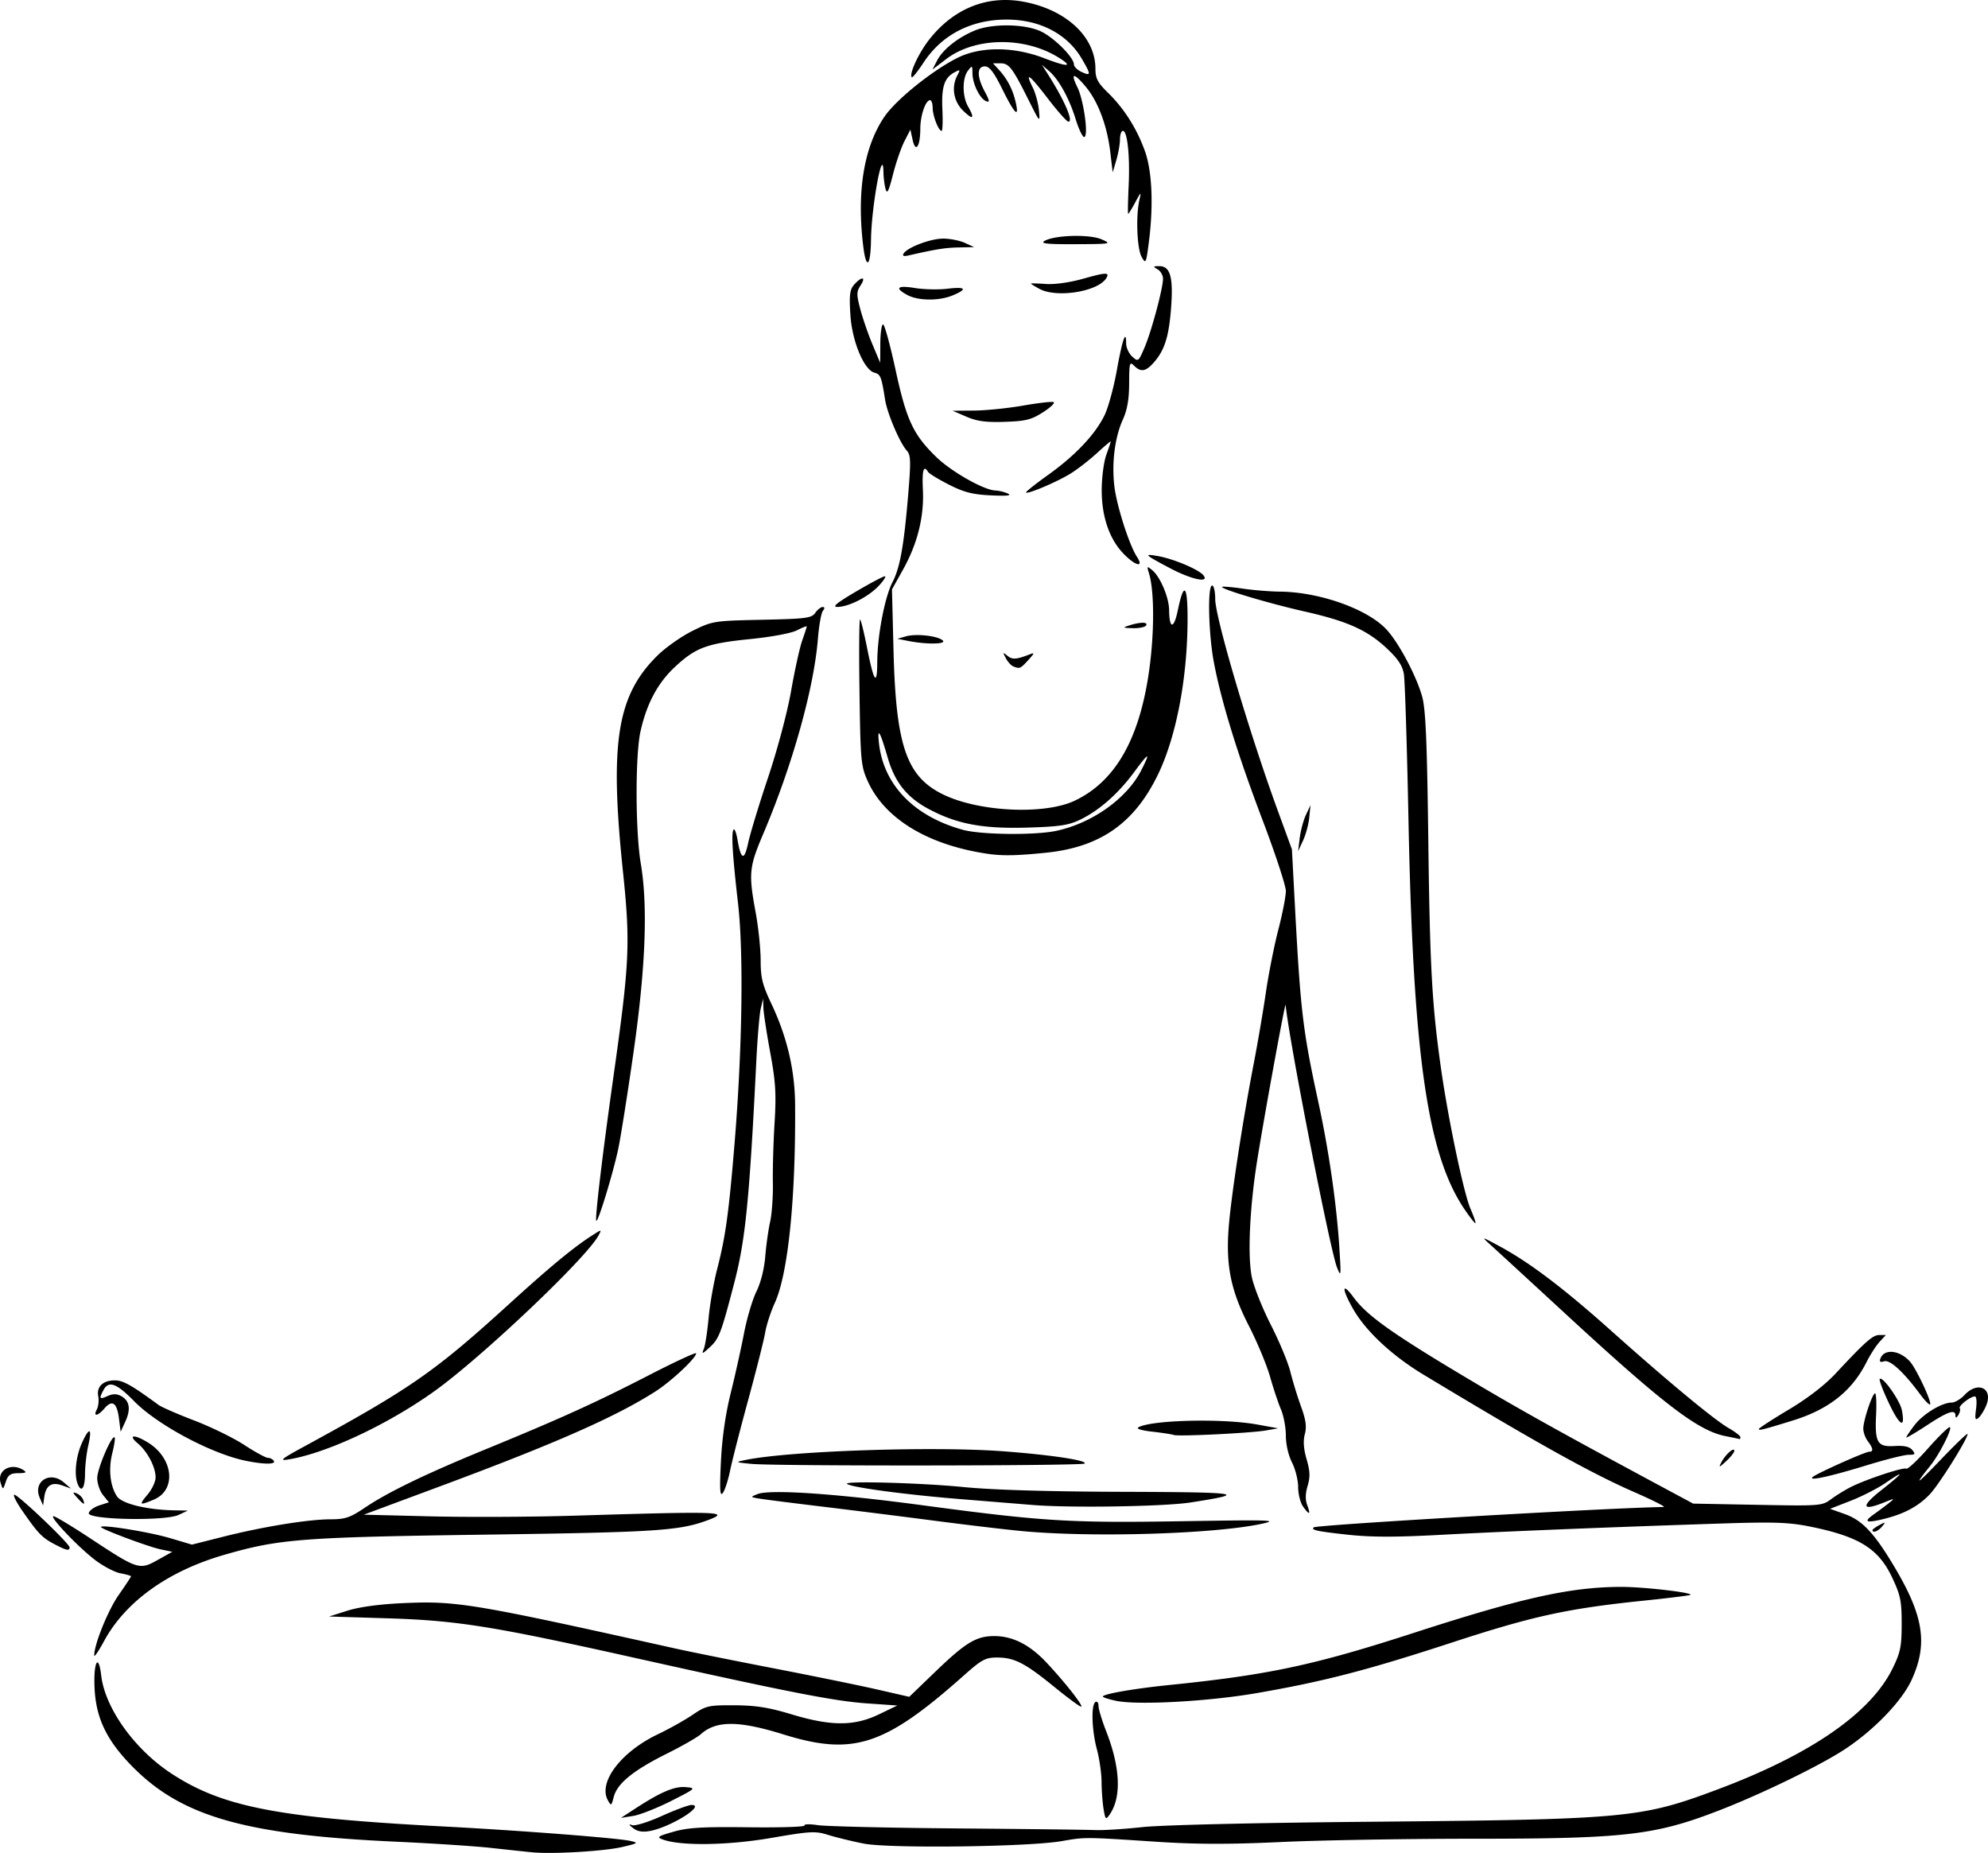 <svg xmlns="http://www.w3.org/2000/svg" width="647.261" height="603.219"><path d="M173.156 603.012c-2.2-.219-8.262-.865-13.47-1.436-5.21-.57-19.16-1.48-31-2.021-48.374-2.21-69.162-8.064-85.103-23.966-8.66-8.64-12.282-15.954-12.782-25.816-.435-8.57 1.249-11.934 2.152-4.303 1.269 10.708 10.913 24.132 22.993 32.002 16.622 10.83 34.7 14.325 88.71 17.151 24.52 1.284 56.326 3.741 60.5 4.675 2.824.632 2.677.749-2.5 1.979-5.863 1.393-22.87 2.393-29.5 1.735zm108-2.837c-3.85-.769-9.043-2.038-11.54-2.821-4.14-1.297-5.774-1.21-18.5.987-14.144 2.442-29.507 2.666-35.324.514-2.073-.767-1.669-1.06 3.51-2.54 4.699-1.344 9.536-1.628 24.509-1.44 10.26.129 18.425-.138 18.143-.593-.281-.455 1.674-.5 4.345-.1 2.672.401 23.082.88 45.357 1.065 22.275.184 42.525.426 45 .538 2.475.111 9.362-.323 15.303-.966 6.347-.687 36.87-1.405 74-1.74 83.73-.757 88.297-1.18 113.2-10.503 30.428-11.39 49.943-24.887 57.066-39.467 2.541-5.202 2.931-7.131 2.931-14.5 0-7.445-.387-9.318-3.123-15.092-4.45-9.39-10.753-13.3-26.65-16.527-6.785-1.377-11.644-1.56-27.727-1.045-34.802 1.116-72.053 2.614-92.563 3.722-14.846.802-22.776.785-30.494-.064-9.903-1.09-11.817-1.507-10.86-2.369.92-.826 97.19-6.425 113.917-6.625.825-.01-3.45-2.18-9.5-4.823-14.126-6.17-32.09-16.18-68.724-38.291-10.182-6.146-18.706-14.092-22.83-21.284-3.842-6.696-3.773-9.12.108-3.843 4.307 5.857 12.378 11.63 35.925 25.694 17.881 10.68 31.396 18.213 66.577 37.112l8.055 4.328 20.945.396c20.396.387 21.023.339 23.944-1.828 1.65-1.224 4.549-3.01 6.442-3.968 4.94-2.502 17.166-6.544 18.082-5.979.426.264 3.567-2.669 6.979-6.517 3.412-3.848 6.614-6.997 7.117-6.997 1.158 0-3.255 8.779-6.338 12.607-5.584 6.935-4.5 6.287 3.523-2.107 4.731-4.95 8.624-8.675 8.649-8.279.096 1.502-9.245 16.422-12.281 19.617-3.76 3.954-8.374 6.426-15.044 8.06-5.79 1.417-6.709.965-3.15-1.55a134.032 134.032 0 0 0 4.818-3.593c2.119-1.677 2.055-1.685-1.645-.195-7.137 2.873-7.497 1.237-.875-3.966 7.367-5.788 8.117-6.993 1.532-2.463-2.58 1.776-7.717 4.405-11.415 5.844l-6.723 2.616 4.853 1.724c5.728 2.034 9.703 6.318 16.426 17.704 9.27 15.698 10.582 24.737 5.27 36.3-3.165 6.891-12.234 16.304-21.72 22.543-8.062 5.304-27.091 14.558-41 19.939-20.941 8.101-30.554 9.199-80.57 9.199-21.518 0-49.45.48-62.07 1.069-17.067.795-27.548.765-40.903-.117-23.032-1.52-22.788-1.518-30.457-.179-10.804 1.887-56.227 2.446-64.5.793zm-75-5.013c-1.494-1.164-1.573-1.41-.31-.972.928.322 5.26-1.026 9.625-2.997 4.365-1.971 8.723-3.584 9.684-3.584 4.753 0-6.802 7.224-13.554 8.474-2.393.443-4.056.162-5.445-.92zm153.147-6.274c-.344-2.078-.635-6.029-.648-8.779-.012-2.75-.687-7.475-1.499-10.5-1.698-6.327-1.965-14.595-.5-15.5.55-.34 1 .223 1 1.251 0 1.029 1.112 4.706 2.47 8.173 4.664 11.901 5.068 21.615 1.132 27.235-1.227 1.75-1.38 1.604-1.955-1.88zm-152.383-.16c8.313-5.396 12.692-7.247 16.383-6.925 3.416.298 3.29.416-4.82 4.522-4.58 2.319-10.127 4.504-12.327 4.855l-4 .64zm-9.044-2.726c-3.15-5.835 4.37-15.708 16.296-21.4 3.662-1.748 8.757-4.6 11.321-6.336 4.398-2.978 5.175-3.154 13.663-3.106 6.937.039 11.178.71 18.5 2.926 12.897 3.903 20.437 3.911 28.5.031l6-2.886-10-.7c-10.62-.743-25.842-3.735-76.5-15.036-45.333-10.113-56.904-11.954-79.5-12.652l-19-.587 6-1.901c3.812-1.208 10.376-2.101 18-2.449 17.516-.799 22.577.044 88.806 14.785 4.843 1.078 19.243 3.979 32 6.447 12.757 2.468 27.892 5.562 33.634 6.875l10.44 2.388 8.575-8.249c9.898-9.521 13.29-11.551 19.246-11.521 5.926.03 11.47 2.863 16.858 8.613 6.137 6.55 12.265 14.366 11.258 14.36-.45-.003-4.398-2.92-8.775-6.484-9.51-7.745-12.961-9.511-18.582-9.511-3.743 0-4.993.671-10.702 5.75-25.887 23.026-36.087 26.36-58.924 19.257-14.505-4.512-21.853-4.518-26.834-.023-1.1.992-6.138 3.87-11.195 6.393-10.803 5.39-15.984 9.619-17.124 13.975-.788 3.012-.873 3.057-1.961 1.04zm165.52-32.292c-2.07-.434-3.996-1.024-4.281-1.31-.773-.772 9.63-2.625 21.541-3.838 32.415-3.298 47.138-6.442 79.941-17.069 35.056-11.356 50.923-14.866 67.268-14.878 7.274-.006 23.278 1.841 22.52 2.598-.192.193-7.072 1.045-15.29 1.893-24.813 2.564-36.017 5.01-62.339 13.616-27.63 9.032-41.755 12.691-63.6 16.474-15.671 2.713-38.772 3.983-45.76 2.514zM30.682 538.964c-.08-3.46 4.468-14.73 7.953-19.706 2.211-3.156 4.02-5.893 4.02-6.082 0-.19-1.55-.635-3.446-.991-1.896-.356-5.628-2.318-8.293-4.361-5.62-4.31-15.024-14.215-13.493-14.215.573 0 5.922 3.218 11.887 7.152 15.52 10.235 16.078 10.416 21.983 7.115l4.81-2.688-3.706-.77c-4.206-.874-20.055-6.83-19.54-7.343.764-.765 15.807 1.682 22.468 3.655l7.17 2.123 10.33-2.606c12.86-3.245 27.604-5.629 34.844-5.634 4.692-.003 6.327-.552 10.981-3.686 7.684-5.175 19.759-11.02 39.505-19.122 24.454-10.034 35.896-15.227 53.201-24.142 8.415-4.335 15.3-7.525 15.3-7.088 0 1.534-8.117 9.133-13.28 12.432-12.917 8.252-32.601 16.93-69.584 30.675l-25.364 9.427 21.864.544c12.025.3 33.113.199 46.863-.224 46.63-1.434 50.538-1.324 43.889 1.237-9.558 3.681-16.381 4.143-72.889 4.936-60.105.843-67.276 1.399-85.273 6.614-18.207 5.276-32.042 15.215-38.977 28-1.758 3.241-3.209 5.378-3.223 4.748zM17.655 502.67c-3.98-2.106-5.274-3.454-10.373-10.81-2.002-2.888-3.176-5.25-2.61-5.25 1.264 0 17.984 15.934 17.984 17.138 0 1.24-1.044 1.015-5-1.078zm315.001-4.23c-5.225-.495-18.05-2.016-28.5-3.381a4305.72 4305.72 0 0 0-36-4.526c-9.35-1.124-18.575-2.292-20.5-2.596-3.442-.544-3.459-.569-1-1.542 4.034-1.598 25.364-.155 53.5 3.619 39.334 5.275 48.143 5.82 84.5 5.227 29.418-.48 31.884-.398 26 .863-15.435 3.307-55.152 4.497-78 2.335zm277-.295c0-.255 1.013-1.004 2.25-1.664 2.04-1.087 2.122-1.043.878.465-1.278 1.55-3.128 2.258-3.128 1.2ZM28.902 492.61c.153-.825 1.69-1.958 3.414-2.517l3.135-1.018-1.897-2.343c-1.044-1.29-1.898-3.78-1.898-5.536 0-3.034 4.753-14.167 5.66-13.26.237.237-.097 2.524-.74 5.082-1.318 5.231-.743 10.687 1.485 14.086 1.59 2.429 9.71 4.422 18.677 4.587l4.418.081-3 1.41c-4.424 2.08-29.655 1.586-29.254-.572zm395.31-2.223c-.855-1.222-1.556-4.052-1.556-6.288 0-2.236-.9-5.831-2-7.989-1.18-2.316-2-5.897-2-8.744 0-2.651-.718-6.493-1.595-8.538s-2.475-6.832-3.55-10.639c-1.076-3.806-4.167-11.231-6.868-16.5-5.889-11.484-7.55-19.532-6.606-32.008.737-9.753 4.527-34.6 8.094-53.071 1.328-6.875 3.137-17.45 4.019-23.5.882-6.05 2.707-15.255 4.055-20.455 1.348-5.2 2.451-10.857 2.451-12.572 0-1.714-3.393-12.054-7.54-22.978-8.205-21.617-13.461-38.638-15.899-51.487-1.758-9.269-2.111-25.008-.56-25.008.55 0 1 1.989 1 4.42 0 5.979 11.071 43.429 20.331 68.772l4.638 12.693 1.003 18.807c1.81 33.938 2.563 40.233 7.563 63.308 3.568 16.466 6.041 33.75 6.94 48.5.513 8.407.458 8.767-.836 5.467-2.299-5.864-15.766-74.72-16.716-85.467-.118-1.335-7.525 39.352-9.465 51.991-2.29 14.92-2.919 30.06-1.526 36.723.657 3.143 3.442 10.118 6.19 15.5 2.747 5.382 5.607 12.261 6.354 15.286.748 3.025 2.306 8.102 3.462 11.282 1.581 4.351 1.888 6.58 1.239 9-.585 2.184-.4 4.809.578 8.168 1.124 3.863 1.197 5.765.33 8.655-.752 2.512-.791 4.54-.122 6.3 1.21 3.182.662 3.327-1.407.372zm-88.056-.443c-2.2-.181-12.775-1.04-23.5-1.908-17.92-1.45-35.76-3.853-36.875-4.967-1.007-1.008 24.244-.313 37.875 1.041 9.443.938 27.579 1.48 52 1.556 38.654.12 41.09.502 22 3.46-8.657 1.342-39.254 1.828-51.5.818zM12.94 487.609c-2.297-5.256 3.289-8.868 7.798-5.042l2.42 2.053-2.872-1.027c-3.484-1.246-5.344-.031-5.882 3.84l-.371 2.676Zm12.178-.043c-1.519-1.678-1.56-1.932-.232-1.423.89.341 1.862 1.26 2.162 2.043.748 1.947.248 1.787-1.93-.62zm22.95-1.034c1.424-1.692 2.59-4.19 2.59-5.55 0-3.398-2.639-8.424-5.836-11.118-3.341-2.815-1.066-2.975 3.364-.237 8.317 5.14 9.354 15.462 1.868 18.59-4.7 1.963-4.907 1.787-1.986-1.685zm186.652-10.649c.366-7.643 1.478-15.458 3.171-22.274 1.434-5.775 3.387-14.55 4.339-19.5.952-4.95 2.775-11.097 4.05-13.66 1.399-2.81 2.54-7.328 2.873-11.376.303-3.694 1.02-8.797 1.593-11.34.572-2.543.972-8.224.888-12.624-.084-4.4.164-13.175.551-19.5.585-9.563.347-13.43-1.412-22.965-1.164-6.305-2.162-12.83-2.218-14.5l-.103-3.035-.76 3.193c-.417 1.756-1.066 9.406-1.442 17-2.237 45.225-3.538 58.334-7.17 72.268-4.36 16.734-4.95 18.264-8.163 21.19-2.319 2.11-2.497 2.146-1.76.349.45-1.1 1.148-5.6 1.549-10s1.671-11.642 2.822-16.094c2.696-10.43 3.767-18.172 5.618-40.609 2.54-30.803 3-62.112 1.146-78.297-1.836-16.04-2.26-23.209-1.42-24.048.323-.323.878 1.14 1.235 3.251 1.126 6.666 2.227 7.04 3.467 1.177.626-2.96 3.551-12.58 6.5-21.38 3.057-9.125 6.28-21.244 7.5-28.203 1.176-6.712 2.801-14.081 3.611-16.376.81-2.295 1.472-4.352 1.472-4.572 0-.22-1.426.337-3.17 1.239-1.827.945-8.286 2.154-15.25 2.855-14.113 1.42-17.762 2.776-24.544 9.12-5.573 5.213-9.152 11.93-11.156 20.937-1.731 7.78-1.68 32.558.09 43 2.345 13.839 1.571 33.948-2.368 61.5-1.926 13.475-4.17 27.65-4.988 31.5-1.662 7.838-6.563 23.884-7.123 23.324-.507-.507 1.976-21.397 5.565-46.824 5.279-37.389 5.558-43.446 3.092-67.075-4.366-41.828-1.909-57.148 11.246-70.117 2.692-2.653 7.855-6.283 11.474-8.066 6.46-3.183 6.872-3.248 22.576-3.584 14.383-.307 16.131-.534 17.333-2.25.735-1.05 1.816-1.908 2.402-1.908.712 0 .739.415.08 1.25-.541.688-1.27 4.79-1.619 9.117-1.306 16.203-8.346 41.287-17.859 63.633-4.537 10.658-4.741 12.8-2.42 25.381.902 4.885 1.64 11.925 1.64 15.646 0 5.652.572 7.975 3.483 14.12 5.101 10.766 7.654 21.61 7.734 32.853.218 30.698-2.279 55.085-6.608 64.541-1.318 2.878-2.723 7.197-3.123 9.596-.4 2.4-2.877 12.238-5.504 21.863s-5.293 20.028-5.923 23.118c-.631 3.09-1.69 6.364-2.353 7.275-.957 1.313-1.09-.784-.644-10.119zM.23 482.811c-1.333-4.144 3.385-6.814 7.426-4.202 1.143.738.746.973-1.666.985-2.557.012-3.346.545-4.094 2.765-.921 2.734-.93 2.736-1.666.452zm25.033.216c-1.176-3.064-.54-8.967 1.433-13.317 2.437-5.37 3.382-4.895 2.02 1.017-.556 2.41-1.022 6.52-1.035 9.132-.024 4.68-1.231 6.26-2.418 3.168zm564.893-2.163c1.318-1.187 17.124-8.255 18.461-8.255 1.418 0 1.256-1.13-.493-3.441-.807-1.068-1.468-2.9-1.468-4.072 0-2.655 2.955-11.486 3.844-11.49.361 0 .508 3.125.326 6.947-.433 9.133.406 10.546 6.06 10.198 3.049-.187 4.82.213 5.717 1.293 1.119 1.349.953 1.565-1.195 1.565-1.372 0-7.396 1.505-13.387 3.344-12.07 3.706-19.425 5.316-17.865 3.91zm-345.5-4.294c-5.293-.518-5.368-.566-2-1.262 14.359-2.967 61.162-4.549 84-2.839 15.482 1.16 27.5 2.973 26.478 3.996-.763.763-100.775.86-108.478.105zm315.81-.543c1.29-2.487 4.19-5.057 4.19-3.715 0 .522-1.186 2.04-2.636 3.373-2.351 2.163-2.519 2.2-1.554.342zm-480.31-.438c-11.143-2.23-28.842-11.654-36.466-19.415-5.775-5.88-8.303-6.798-9.999-3.63-1.515 2.83-1.3 3.143 1.339 1.94 1.69-.77 2.95-.773 4.375-.01 2.782 1.49 3.263 4.257 1.432 8.243l-1.558 3.392-.561-4.422c-.645-5.077-2.199-6.109-4.736-3.145-2.162 2.525-3.747 2.723-2.454.306.518-.968.723-2.908.455-4.31-.609-3.184 1.684-5.261 5.68-5.148 2.535.072 5.458 1.745 13.964 7.994.955.7 6.19 2.98 11.632 5.064 5.444 2.084 12.78 5.673 16.302 7.975 3.523 2.302 6.984 4.186 7.691 4.186.707 0 1.564.45 1.904 1 .717 1.16-3.147 1.152-9-.02zm19-4.744c34.444-18.752 42.3-24.21 66.36-46.098 13.797-12.552 21.333-18.769 27.54-22.718 2.868-1.826 2.887-1.824 1.815.18-3.936 7.353-38.213 39.85-53.598 50.813-15.229 10.851-34.988 20.08-47.319 22.1-3.219.528-2.426-.124 5.202-4.277zm462.647-3.311c-8.932-1.756-20.044-10.249-52.147-39.856-11.825-10.906-22.85-21.046-24.5-22.534-2.916-2.63-2.832-2.615 3 .533 9.83 5.305 20.818 13.612 36.26 27.41 18.653 16.667 33.726 29.154 38.482 31.878 2.059 1.18 3.746 2.481 3.75 2.894.004.412-.104.7-.242.64-.137-.06-2.209-.494-4.603-.965zm58.853.41c0-.257 1.201-2.043 2.67-3.968 2.78-3.645 8.901-7.367 12.116-7.367 1.026 0 2.922-1.125 4.214-2.5 4.338-4.618 9.339-2.147 7.014 3.466-.676 1.632-1.816 3.455-2.533 4.05-1.048.87-1.197.287-.76-2.967.298-2.227.133-4.049-.367-4.049-1.492 0-5.423 3.078-4.937 3.866.248.401.038 1.383-.467 2.182-.63.996-.924 1.06-.934.202-.027-2.183-2.424-1.372-9.313 3.153-3.686 2.421-6.703 4.191-6.703 3.933Zm-238.5-.786c-.55-.218-3.678-.7-6.952-1.07-3.727-.422-5.409-.964-4.5-1.452 4.447-2.384 27.353-2.914 38.557-.892l6.895 1.244-4 .704c-4.875.857-28.608 2.017-30 1.466zm190.5-1.936c0-.286 4.374-3.13 9.72-6.317 6.137-3.66 11.756-7.983 15.25-11.732 9.778-10.493 12.13-12.564 14.276-12.564h2.103l-2.062 2.25c-1.133 1.237-3.031 4.183-4.217 6.545-4.736 9.434-12.314 15.435-24.07 19.06-9.83 3.03-11 3.324-11 2.758zm44.785-3.832c-2.026-3.112-5.898-12.001-5.43-12.47.966-.965 6.62 7.038 7.216 10.214.828 4.415.165 5.252-1.786 2.256zm7.703-7.504c-5.339-7.224-9.8-11.313-11.687-10.714-1.294.41-1.63.156-1.217-.92 1.254-3.27 6.233-2.742 9.62 1.02 2.031 2.256 7.2 13.267 6.538 13.928-.254.255-1.719-1.236-3.254-3.314zm-148.245-60.08c-12.167-17.884-16.788-49.951-18.33-127.197-.479-23.925-1.151-45.17-1.496-47.211-.459-2.717-1.942-4.942-5.534-8.302-6.404-5.99-12.83-8.87-26.883-12.048-11.606-2.624-27.424-7.348-26.776-7.996.193-.193 3.26.07 6.814.583 3.554.513 8.937.95 11.962.971 12.777.087 28.36 5.574 34.637 12.194 4.012 4.233 9.851 15.17 11.746 22.001 1.14 4.116 1.588 14.629 1.992 46.808.52 41.402 1.21 53.706 4.175 74.5 2.354 16.51 7.388 40.425 9.556 45.405 1.055 2.422 1.787 4.536 1.626 4.697-.161.16-1.73-1.821-3.489-4.405zM321.656 277.972c-19.483-2.845-33.61-11.386-39.137-23.661-2.208-4.904-2.362-6.576-2.684-29.2-.189-13.2-.097-23.754.202-23.454.3.3 1.297 4.349 2.215 8.998 2.264 11.464 3.336 12.987 3.374 4.792.039-8.533 2.44-21.092 4.954-25.916 2.43-4.663 3.706-11.748 5.094-28.29.93-11.083.87-13.098-.423-14.527-2.291-2.532-6.381-12.12-7.084-16.605-1.165-7.44-1.485-8.26-3.426-8.768-3.464-.906-7.356-10.295-7.879-19.01-.389-6.493-.171-8.103 1.32-9.75 2.462-2.72 3.855-2.483 2.004.343-1.338 2.042-1.348 2.954-.08 7.75.79 2.99 2.569 8.135 3.952 11.435l2.514 6 .042-6.25c.023-3.438.428-6.25.9-6.25.471 0 2.297 6.637 4.057 14.75 3.566 16.439 5.735 21.091 13.244 28.405 4.9 4.773 15.511 10.79 19.25 10.915 1.15.039 2.991.492 4.091 1.008 1.384.648-.31.828-5.5.584-5.974-.28-8.757-.99-13.677-3.485-3.397-1.723-6.461-3.592-6.809-4.155-1.48-2.394-1.993-.597-1.685 5.894.415 8.734-1.783 17.522-6.487 25.932l-3.588 6.417.511 20.118c.782 30.755 4.232 40.782 16.032 46.591 11.698 5.76 33.203 6.775 43.071 2.034 12.612-6.06 20.291-18.864 23.694-39.508 2.135-12.957 2.298-28.276.367-34.5-.723-2.33-.651-2.398 1.056-1 2.603 2.131 5.465 8.885 5.509 13 .066 6.277 1.546 6.292 2.84.029 1.937-9.382 3.166-8.34 3.166 2.688 0 19.251-3.645 38.468-9.641 50.835-7.69 15.86-18.787 23.622-36.359 25.434-9.463.975-14.248 1.07-19 .377zm22.201-7.479c11.684-2.46 23.025-10.526 27.708-19.705 3.141-6.157 2.554-6.028-2.248.495-5.206 7.072-11.376 12.524-17.585 15.537-3.795 1.842-6.71 2.286-17.076 2.6-14.665.446-23.062-1.128-32.301-6.052-7.065-3.766-11.007-8.697-13.309-16.65-2.542-8.784-3.498-10.332-2.846-4.609 1.535 13.48 11.452 23.674 27.27 28.03 5.894 1.624 23.39 1.827 30.387.354zm79.314 2.307c.29-2.37 1.196-5.745 2.012-7.5l1.485-3.191-.388 4c-.214 2.2-1.12 5.575-2.013 7.5l-1.624 3.5zm-93.276-55.857c-.694-.28-1.78-1.482-2.414-2.671-1.04-1.951-.99-2.029.506-.795 1.599 1.319 2.879 1.245 7.17-.415 1.771-.685 1.723-.47-.425 1.887-2.508 2.752-2.73 2.843-4.837 1.994zm-34.239-8.29-3.5-.693 2.81-.799c3.362-.956 10.5-.142 12.011 1.369 1.226 1.226-5.384 1.298-11.32.123zm72-5.044c3.612-1.157 6.215-1.157 5.5 0-.34.55-2.279.955-4.309.9-3.315-.09-3.436-.18-1.19-.9Zm-89-11c4.673-2.75 8.918-5 9.435-5 .517 0-.382 1.407-1.998 3.126-3.341 3.556-9.739 6.82-13.435 6.852-1.844.016-.276-1.285 5.998-4.978zM380.99 185c-8.472-4.474-8.822-4.834-3.833-3.937 4.976.894 13.053 4.302 14.591 6.156 2.266 2.73-3.727 1.494-10.758-2.219zm-15.168-4.721c-4.66-4.807-7.174-12.198-7.12-20.93.023-3.982.691-9.04 1.484-11.24.793-2.2 1.448-4.17 1.456-4.377.008-.208-1.958 1.442-4.37 3.665-2.413 2.224-6.242 5.214-8.51 6.645-4.253 2.686-14.102 6.903-14.707 6.298-.188-.188 3.073-2.783 7.246-5.768 8.843-6.324 15.318-13.186 18.348-19.447 1.184-2.444 2.967-8.983 3.964-14.53 1.799-10.018 3.044-13.62 3.044-8.808 0 1.382.89 3.317 1.978 4.302 1.932 1.748 2.025 1.68 4-2.927 2.257-5.267 6.022-19.283 6.022-22.42 0-1.118-.787-2.492-1.75-3.053-1.568-.914-1.52-1.022.465-1.05 3.507-.048 4.584 3.286 3.997 12.373-.639 9.875-1.995 14.592-5.34 18.566-2.863 3.404-4.504 3.756-6.8 1.46-1.429-1.429-1.574-.906-1.594 5.75-.015 5.17-.615 8.628-2.041 11.773-2.597 5.723-3.663 13.958-2.795 21.573.729 6.385 4.836 19.265 7.382 23.152 2.384 3.638-.503 2.971-4.36-1.007zm-51.165-44.62-4.5-1.938 7-.06c3.85-.032 10.982-.755 15.848-1.606 4.866-.851 9.364-1.375 9.996-1.165.632.21-.875 1.685-3.348 3.276-3.855 2.48-5.636 2.93-12.496 3.161-6.144.207-9.044-.18-12.5-1.669zm-19.25-39.622c-4.26-2.312-3.266-3.214 2.5-2.269 2.888.474 7.613.58 10.5.236 6.069-.723 6.737.086 1.782 2.156-4.428 1.85-11.25 1.793-14.782-.123zm43-2c-1.512-.82-2.75-1.59-2.75-1.71 0-.12 2.2-.065 4.89.121 2.913.202 7.842-.496 12.19-1.727 7.389-2.09 8.66-2.119 7.452-.164-2.714 4.392-16.145 6.538-21.782 3.48zm-57.354-13.928c-2.17-17.722.23-32.344 6.917-42.13 3.776-5.525 15.5-14.978 23.687-19.1 7.573-3.811 18.335-3.774 28.404.1 7.684 2.956 9.573 2.815 4.459-.332-11.064-6.81-27.1-6.556-36.444.576l-4.492 3.429 1.535-2.97c1.82-3.518 6.62-7.363 12.092-9.686 5.807-2.465 16.848-2.267 22.04.396 4.336 2.223 10.406 8.401 10.406 10.591 0 .718 1.125 1.818 2.5 2.444 3.11 1.417 3.115.907.05-4.324-4.67-7.967-13.472-12.626-24.05-12.729-11.738-.113-21.42 4.814-27.438 13.963-1.891 2.876-3.624 5.043-3.85 4.817-.984-.984 2.263-7.966 5.763-12.394 7.867-9.952 18.632-14.315 30.267-12.265 14.048 2.474 23.758 11.417 23.758 21.879 0 3.159.71 4.521 4.053 7.782 5.289 5.158 9.43 11.693 12.06 19.034 2.362 6.592 2.829 17.8 1.246 29.919-.877 6.716-.972 6.898-2.326 4.5-1.493-2.643-1.91-13.321-.723-18.5.643-2.805.556-2.756-1.335.75-1.112 2.062-2.15 3.75-2.307 3.75-.156 0-.091-4.03.144-8.956.467-9.767-.392-18.044-1.873-18.044-.516 0-.941 1.237-.944 2.75-.003 1.512-.538 4.55-1.188 6.75l-1.182 4-.8-6.68c-1.018-8.493-3.931-16.286-7.877-21.07-3.963-4.805-5.214-4.795-2.83.021 2.095 4.237 3.727 16.229 2.207 16.229-.528 0-1.76-2.588-2.737-5.75-2.118-6.854-5.512-13.003-8.695-15.751l-2.314-1.999 1.91 3c5.418 8.512 8.447 15.5 6.717 15.5-.51 0-3.525-3.39-6.7-7.534-6.02-7.862-7.634-9.035-4.907-3.568.884 1.772 1.787 5.108 2.007 7.412.392 4.122.338 4.069-3.354-3.318-5.27-10.546-6.375-11.992-9.167-11.992h-2.433l2.049 2.25c2.652 2.912 4.429 6.391 5.35 10.476 1.197 5.308-.358 3.787-4.323-4.226-2.777-5.612-4.217-7.5-5.72-7.5-2.64 0-2.651 3.329-.027 8.226 1.582 2.952 1.676 3.58.463 3.114-2.05-.787-4.437-5.606-4.476-9.04-.03-2.678-.095-2.716-1.5-.859-1.852 2.449-1.835 8.292.032 11.559 2.297 4.017 1.725 4.59-1.5 1.5-3.217-3.082-3.993-7.776-1.924-11.641.974-1.82.882-1.907-.977-.912-3.308 1.77-4.278 4.768-3.928 12.137.181 3.806.064 6.92-.26 6.918-1-.004-2.91-4.96-2.91-7.55 0-1.348-.379-2.452-.84-2.452-1.47 0-3.16 4.95-3.176 9.297-.021 5.809-1.538 8.013-2.5 3.633l-.733-3.336-1.942 3.785c-1.068 2.082-2.746 6.951-3.728 10.82-1.41 5.554-1.92 6.537-2.42 4.668-.35-1.302-.654-3.717-.679-5.367-.138-9.42-3.901 10.921-4.053 21.909-.122 8.81-1.565 10-2.534 2.091zm13.144 2.436c1.26-2.04 8.855-4.893 12.96-4.869 2.2.013 5.35.641 7 1.397l3 1.374-5 .105c-4.422.094-7.399.568-16.334 2.605-1.593.363-2.109.17-1.626-.612zm45.882-4.112c3.302-1.917 14.652-2.232 18.578-.517 3.398 1.485 3.149 1.531-8.5 1.581-9.29.04-11.566-.2-10.078-1.064z"/></svg>